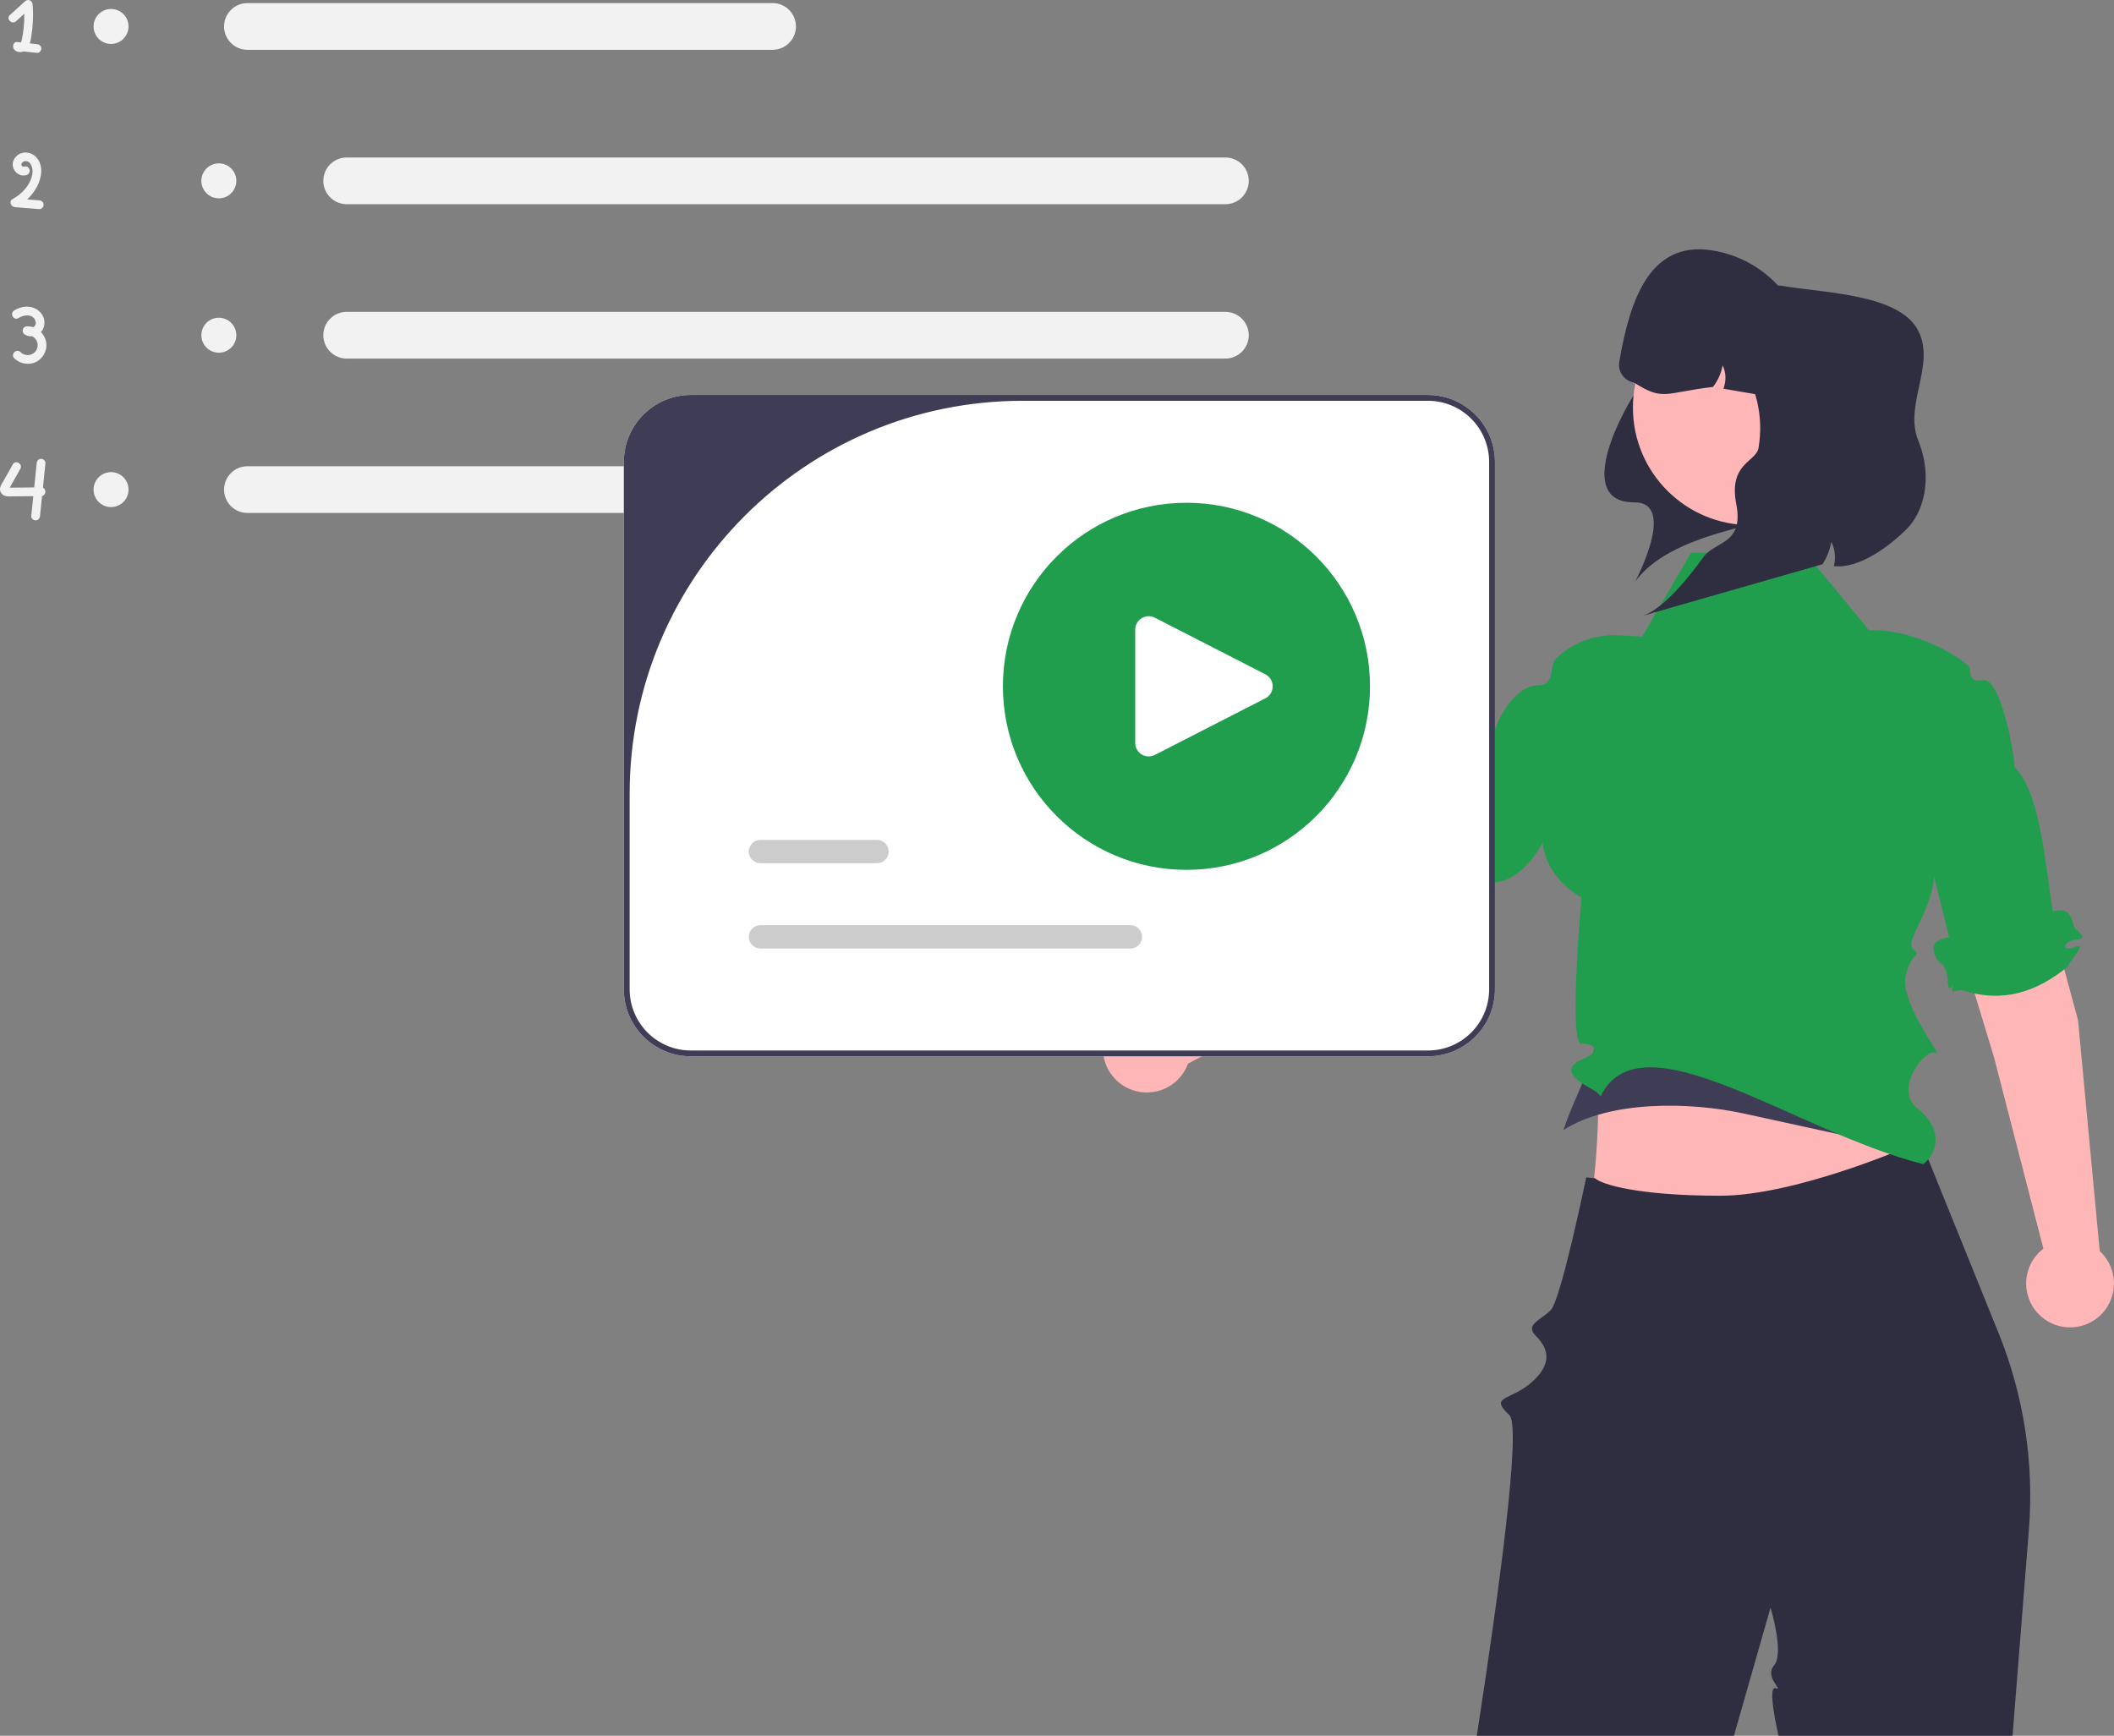 <svg xmlns="http://www.w3.org/2000/svg" width="725.59" height="595.785" viewBox="0 0 725.59 595.785" xmlns:xlink="http://www.w3.org/1999/xlink"><rect x="0" y="0" width="725.59" height="595.785" fill="#808080" stroke="none"/><path d="M547.349,342.916c2.299,30.339,1.751,58.682-3.741,83.559l80.877-.057,36.598-25.475c-9.999-33.576-16.798-39.303-9.284-62.669l-104.449,4.642Z" fill="#ffb6b6"/><path d="M548.349,341.305c2.299,19.816-6.262,30.329-11.754,46.577l0-0c16.009-10.246,43.429-9.722,61.998-5.667l58.002,12.667c-9.999-21.93-11.31-41.347-3.797-56.609l-104.449,3.032Z" fill="#3f3d56"/><path d="M659.246,391.505l26.733,66.071c8.666,21.418,12.225,44.559,10.396,67.591l-5.608,70.617h-80.32s-4.081-17.291-1.021-16.329c3.06,.962-4.045-3.704-.492-7.871s-1.236-19.77-1.236-19.77c0,0-5.12,17.87-12.56,43.97h-88.26c7.44-48.16,15.38-106.05,11.21-110.02-7.21-6.86,.25-4.74,7.73-11.41,7.48-6.66,5.29-11.9,1.35-15.79-3.93-3.88,1.61-5.4,5.1-8.88,3.48-3.48,12.17-45.56,12.17-45.56,.06,.04,2.989,.263,3.049,.293,2,2,14.286,6,43,6,25,0,63.091-16.033,67.821-18.423,.62-.32,.94-.49,.94-.49Z" fill="#2f2e41"/><g><path d="M84.922,1.065c-4.42,0-8.016,3.596-8.016,8.016s3.596,8.016,8.016,8.016h180.258c4.42,0,8.016-3.596,8.016-8.016s-3.596-8.016-8.016-8.016H84.922Z" fill="#f2f2f2"/><path d="M84.922,160.033c-4.42,0-8.016,3.596-8.016,8.016s3.596,8.016,8.016,8.016h180.258c4.42,0,8.016-3.596,8.016-8.016s-3.596-8.016-8.016-8.016H84.922Z" fill="#f2f2f2"/><path d="M118.987,54.054c-4.42,0-8.016,3.596-8.016,8.016s3.596,8.016,8.016,8.016H420.6c4.42,0,8.016-3.596,8.016-8.016s-3.596-8.016-8.016-8.016H118.987Z" fill="#f2f2f2"/><path d="M118.987,107.043c-4.42,0-8.016,3.596-8.016,8.016s3.596,8.016,8.016,8.016H420.6c4.42,0,8.016-3.596,8.016-8.016s-3.596-8.016-8.016-8.016H118.987Z" fill="#f2f2f2"/><circle cx="38.116" cy="9.081" r="6" fill="#f2f2f2"/><circle cx="38.116" cy="168.049" r="6" fill="#f2f2f2"/><circle cx="75.116" cy="62.07" r="6" fill="#f2f2f2"/><circle cx="75.116" cy="115.059" r="6" fill="#f2f2f2"/><path d="M12.686,15.155l-2.424-.263c.238-.805,.355-1.664,.483-2.445,.594-3.629,.756-7.302,.439-10.966-.112-1.299-1.555-1.973-2.561-1.061L3.383,5.173c-1.433,1.3,.693,3.416,2.121,2.121,.943-.855,1.886-1.711,2.829-2.566,.021,1.664-.042,3.328-.219,4.985-.14,1.309-.34,2.624-.635,3.908-.069,.3-.134,.65-.284,.938-.424-.046-.849-.092-1.273-.138-1.423-.155-1.8,1.68-1.061,2.561,.78,.929,2.082,1.078,3.164,.668l4.662,.507c.807,.088,1.5-.752,1.5-1.5,0-.884-.691-1.412-1.5-1.5Zm-5.818-.27c-.034,.012-.064,.022-.065,.014-.006-.038,.023-.034,.065-.014Z" fill="#f2f2f2"/><path d="M13.472,68.775c-1.383-.111-2.765-.222-4.148-.333,2.594-2.392,4.486-5.634,4.821-9.11,.244-2.531-.835-5.373-3.253-6.495-2.433-1.129-5.382-.21-6.319,2.415-.986,2.762,1.706,5.723,4.553,4.824,1.834-.58,1.051-3.477-.797-2.893-.445,.141-.953-.138-.982-.662-.031-.557,.536-1.054,1.037-1.168,2.054-.469,2.889,2.163,2.786,3.693-.265,3.942-3.469,7.506-6.814,9.265-1.415,.744-.622,2.684,.757,2.795,2.787,.224,5.573,.448,8.36,.672,.809,.065,1.5-.736,1.5-1.5,0-.866-.689-1.435-1.5-1.5Z" fill="#f2f2f2"/><path d="M14.056,113.988c1.184-1.29,1.498-3.273,.925-4.912-.648-1.853-2.322-3.222-4.22-3.657-2.051-.471-4.159,.068-5.92,1.162-1.637,1.016-.132,3.613,1.514,2.59,1.663-1.033,4.326-1.544,5.574,.418,.43,.676,.513,1.734-.053,2.364-.151,.168-.332,.279-.522,.361-.665-.212-1.371-.329-2.112-.307-1.502,.044-2.021,1.996-.757,2.795,.781,.494,1.68,.684,2.565,.62,1.498,.783,2.343,2.557,1.637,4.323-.924,2.312-3.92,2.815-5.667,1.108-1.382-1.35-3.505,.769-2.121,2.121,1.597,1.561,3.869,2.201,6.054,1.756,2.123-.432,3.762-2.007,4.548-3.984,.979-2.463,.232-5.045-1.443-6.76Z" fill="#f2f2f2"/><path d="M14.733,167.398c.289-2.804,.577-5.608,.865-8.411,.083-.807-.749-1.5-1.5-1.5-.88,0-1.417,.691-1.5,1.5l-.856,8.318c-2.786,.028-5.573,.059-8.359,.076-.016,0-.026-.002-.042-.002l.009-.019,.363-.644c.202-.358,.404-.716,.605-1.074l2.663-4.724c.949-1.684-1.641-3.198-2.59-1.514-1.029,1.825-2.058,3.65-3.087,5.476-.5,.887-1.249,1.87-1.302,2.92-.058,1.142,.698,2.082,1.77,2.41,.869,.266,1.839,.169,2.734,.161l3.122-.029c1.268-.012,2.536-.023,3.804-.035-.233,2.268-.467,4.536-.7,6.804-.083,.807,.749,1.5,1.5,1.5,.88,0,1.417-.691,1.5-1.5,.235-2.288,.471-4.575,.706-6.863,1.402-.283,1.502-2.342,.293-2.85Zm-12.026-.037c-.139,.015-.114-.081,0,0h0Z" fill="#f2f2f2"/></g><path d="M713.24,350.168l-27.935-103.397c-2.489-9.107-11.825-14.533-20.97-12.187h-0c-9.597,2.461-15.167,12.469-12.2,21.922l32.311,106.515,16.905,65.55c-4.65,3.564-6.984,9.68-5.436,15.714,2.068,8.063,10.281,12.924,18.344,10.856s12.924-10.281,10.856-18.344c-.755-2.944-2.335-5.454-4.422-7.362l-7.452-79.266Z" fill="#ffb6b6"/><path d="M478.169,327.899l84.879-65.322c7.465-5.78,8.912-16.48,3.25-24.036l-0-0c-5.941-7.929-17.318-9.252-24.92-2.898l-86.088,70.557-54.117,40.668c-5.07-2.936-11.614-2.755-16.599,.98-6.662,4.992-8.015,14.439-3.023,21.1,4.992,6.662,14.439,8.015,21.1,3.023,2.432-1.822,4.148-4.242,5.114-6.899l70.404-37.173Z" fill="#ffb6b6"/><path d="M619.581,189.729h-39.143l-16.81,28.765-8.01-.442c-8.269-.457-15.881,2.606-21.425,7.853-2.772,2.624,.011,9.465-6.591,9.342-7.86-.146-17.542,15.505-15.008,23.636v44c12.569-.464,23.222-20.673,23-37,0,0-18.205,27.038,7.22,42.171,0,0-4.535,50.512,0,50.205,4.535-.306,6.78,2.624,.67,5.159-11.036,4.579,3.199,10.116,4.55,11.467q1.351,1.351,1.351,1.351c14.007-28.444,66.971,12.375,110.73,23.328,4.971-3.76,6.976-12.104-2.028-19.195-8.466-6.666,3.248-21.263,6.397-18.952,3.074,2.257-12.687-17.342-10.366-26.626,2.321-9.284,5.803-5.803,2.321-9.284-3.482-3.482,14.744-21.358,4.044-38.089l8.559,34.252c-5.772,1.054-6.217,3.072-4.449,7.213,.611,1.432,3.863,1.932,3.931,7.966s3.795-2.179,1.932,1.428c-1.863,3.606,1.978,1.114,3.137,1.606,14.094,4.588,25.656,.406,36-8,.678-1.891,7.131-8.67,2.565-6.835s-4.46-1.916,.487-2.541-.623-3.148-.939-4.878c-.585-3.201-2.122-6.431-7.113-4.746-2.673-16.804-4.414-41.22-13.11-49.465,0-4.282-4.724-30.992-10.862-29.996-6.138,.996-3.277-3.55-5.264-5.149-8.964-7.216-22.099-11.902-31.73-11.902h-2.056l-21.991-26.642Z" fill="#209e4d"/><path d="M631.139,172.853c-28.38,7.44-57.819,10.513-69.849,26.682,0,0,14.501-27.235-.381-27.116-25.005,.2,2.604-45.935,11.902-51.491,15.497-9.259,52.15-2.945,52.15-2.945l18.337,22.918-12.159,31.952Z" fill="#2f2e41"/><circle cx="600.798" cy="139.911" r="40.328" fill="#ffb6b6"/><path d="M620.132,131.237l-1.183,6.89-27.421-4.71c.98-2.569,.965-5.537-.284-8.007-.475,2.685-1.623,5.239-3.284,7.394-16.661,1.965-17.001,4.974-27.116-1.498-3.372-.579-5.636-3.782-5.057-7.154v-0c3.628-21.123,10.383-41.447,31.577-38.255,11.012,1.658,20.221,7.737,26.156,16.116,5.772,8.184,8.442,18.572,6.613,29.224Z" fill="#2f2e41"/><path d="M603.567,153.802c3.77-21.951-10.968-42.803-32.92-46.573-2.689-.462-5.361-.642-7.988-.569,3.806-4.324,9.084-7.284,15.034-8.125l33.285-.521c15.225,2.615,40.977,2.78,47.446,15.562,5.969,11.753-4.968,25.356-.048,37.566,5.392,13.381,1.517,24.942-3.817,30.3-6.171,6.199-16.54,13.847-25.108,12.873,.657-2.787,.421-5.763-.881-8.335-.486,2.727-1.525,5.36-3.027,7.682l-61.676,17.689c5.89-1.965,13.606-10.127,20.683-19.992,4.189-5.839,14.097-4.381,11.386-18.373-2.711-13.992,6.814-14.436,7.629-19.183Z" fill="#2f2e41"/><path d="M490.116,362.565H237.116c-12.682,0-23-10.317-23-23V158.565c0-12.682,10.318-23,23-23h253c12.682,0,23,10.318,23,23v181c0,12.683-10.318,23-23,23Z" fill="#fff"/><path d="M490.116,362.565H237.116c-12.682,0-23-10.317-23-23V158.565c0-12.682,10.318-23,23-23h253c12.682,0,23,10.318,23,23v181c0,12.683-10.318,23-23,23Zm-139.133-225c-74.485,0-134.867,60.382-134.867,134.867v67.133c0,11.598,9.402,21,21,21h253c11.598,0,21-9.402,21-21V158.565c0-11.598-9.402-21-21-21h-139.133Z" fill="#3f3d56"/><g><g><path d="M301.004,296.281h-40c-2.206,0-4-1.794-4-4s1.794-4,4-4h40c2.206,0,4,1.794,4,4s-1.794,4-4,4Z" fill="#ccc"/><path d="M388.004,325.565h-127c-2.206,0-4-1.794-4-4s1.794-4,4-4h127c2.206,0,4,1.794,4,4s-1.794,4-4,4Z" fill="#ccc"/></g><circle cx="407.228" cy="235.565" r="63" fill="#209e4d"/><path d="M394.268,211.501c-.836,0-1.669,.23-2.414,.685-1.389,.849-2.217,2.327-2.217,3.954v38.85c0,1.627,.829,3.105,2.217,3.954,1.389,.848,3.081,.912,4.53,.171l37.914-19.425c1.579-.809,2.521-2.351,2.521-4.124s-.943-3.316-2.521-4.124l-37.914-19.425c-.671-.344-1.394-.515-2.115-.515Z" fill="#fff"/></g></svg>